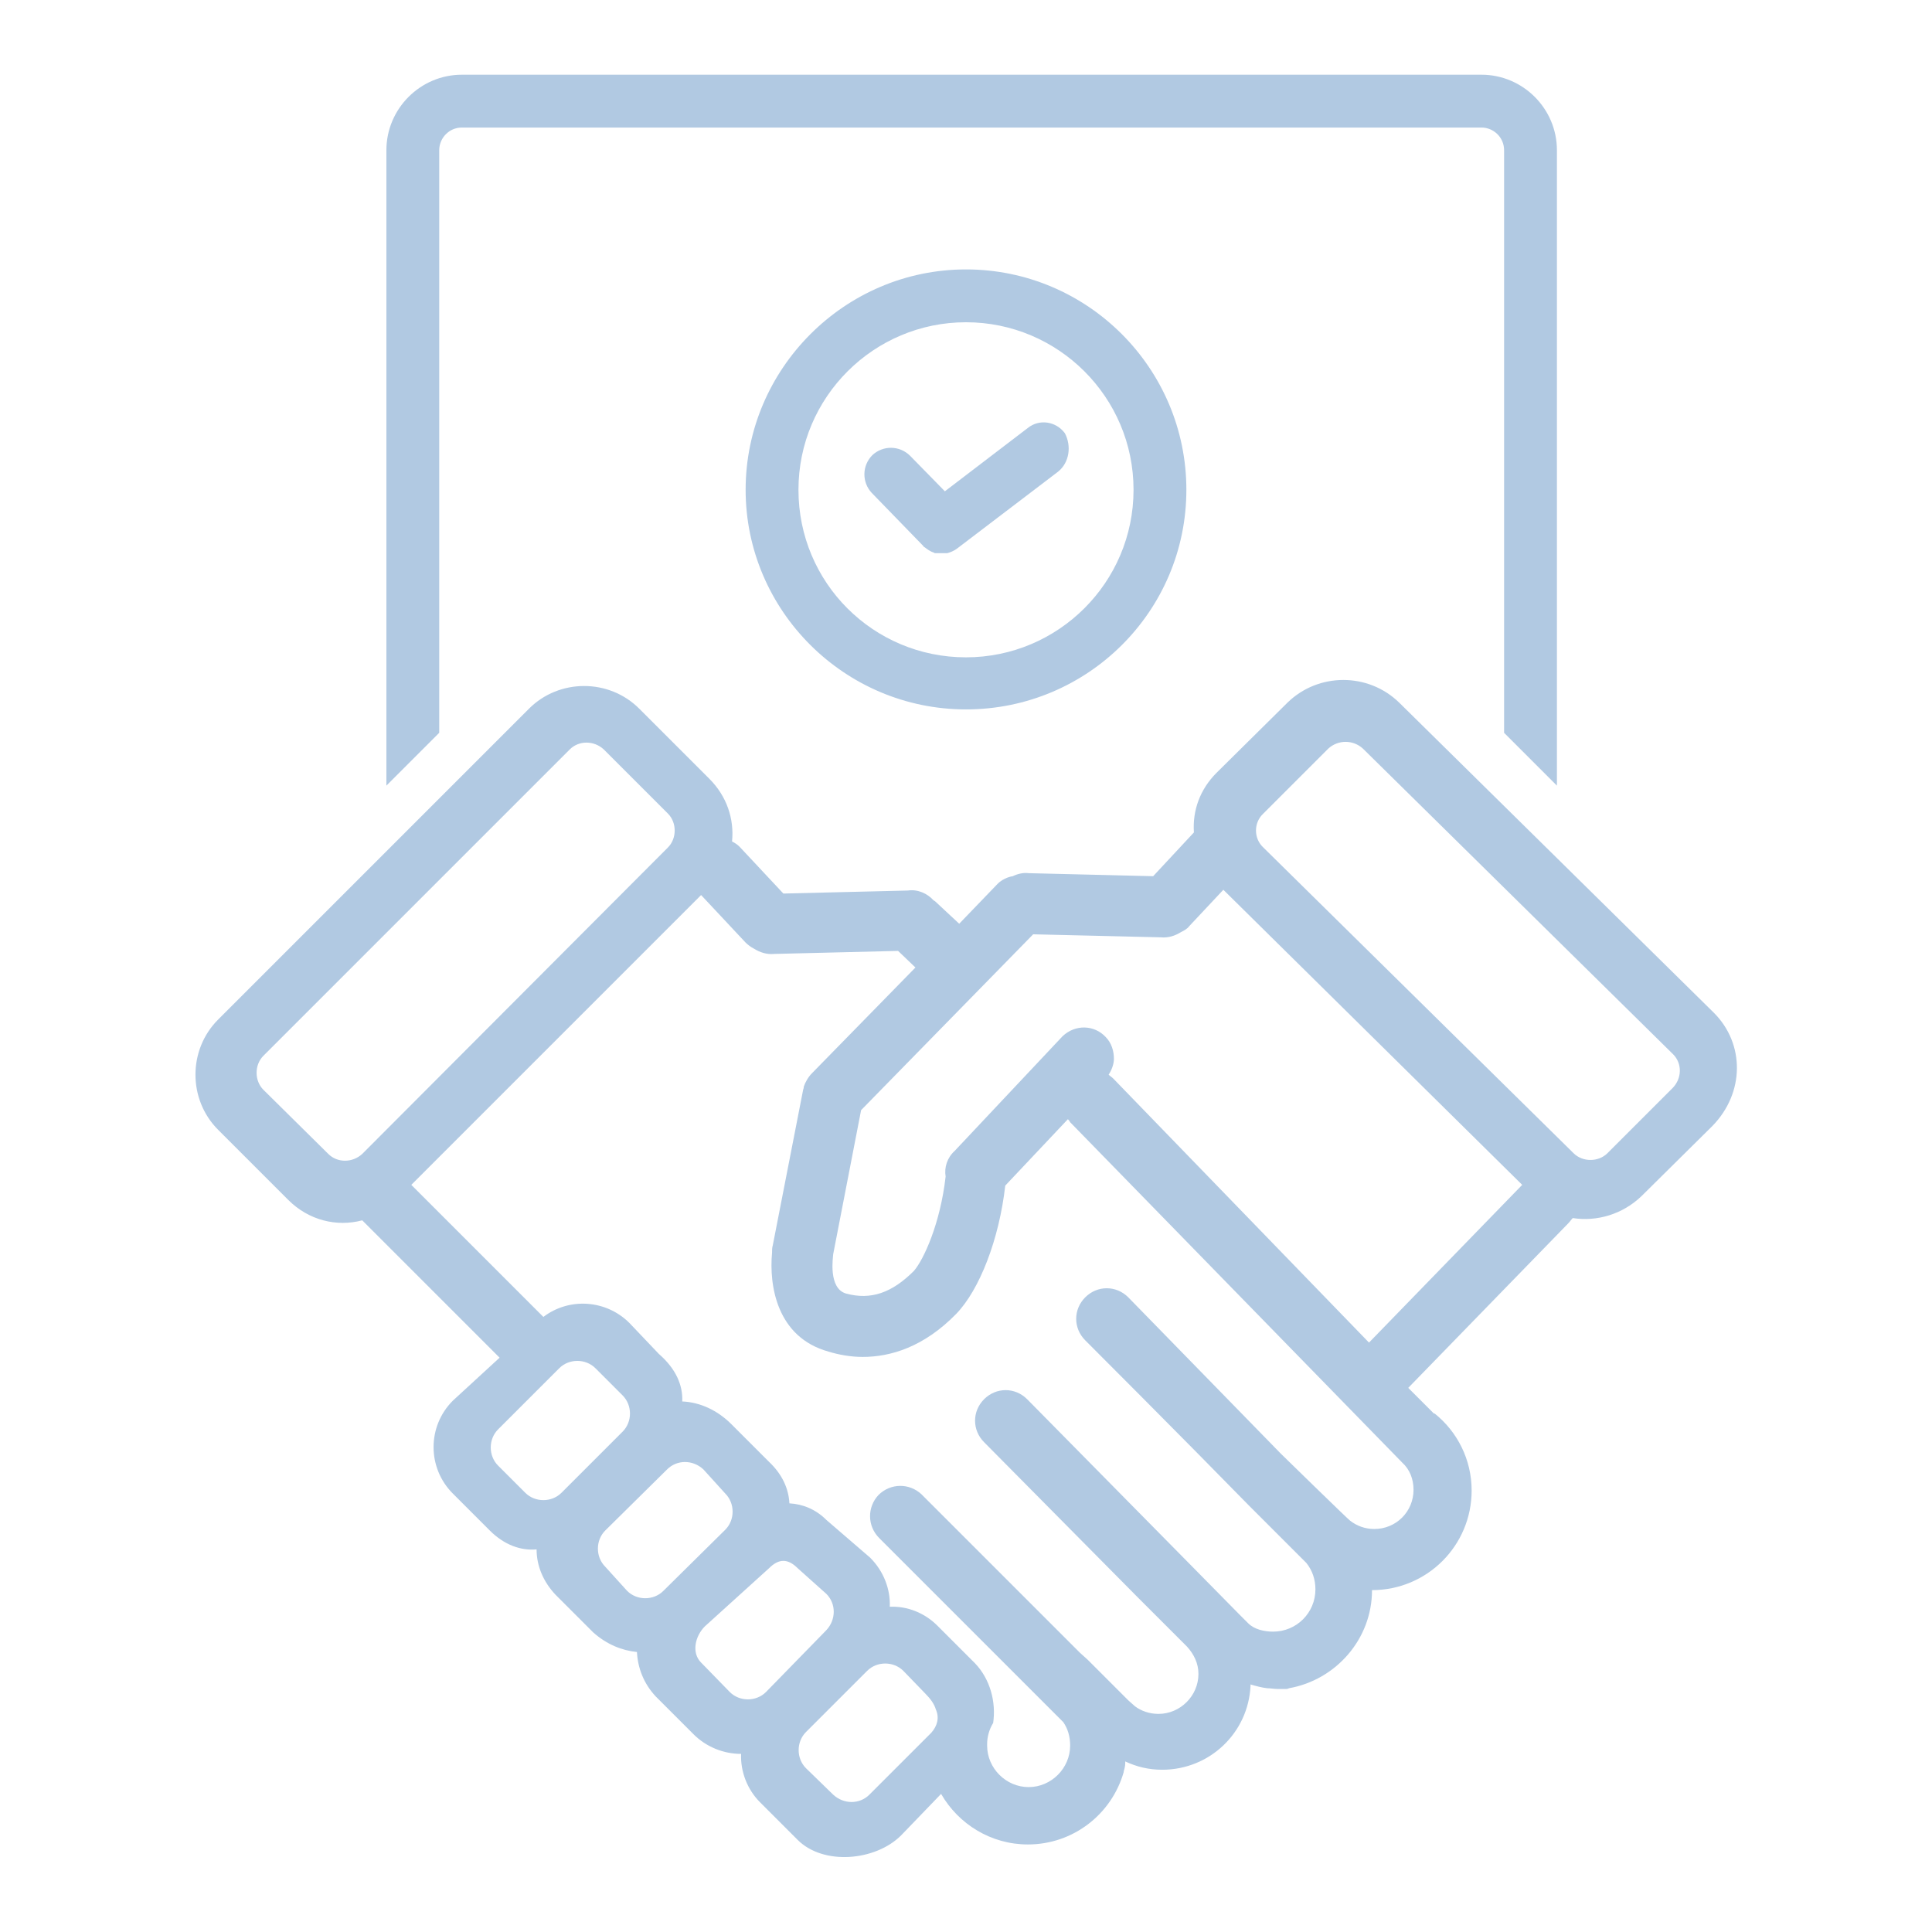 <?xml version="1.0" encoding="utf-8"?>
<!-- Generator: Adobe Illustrator 25.2.1, SVG Export Plug-In . SVG Version: 6.00 Build 0)  -->
<svg version="1.1" id="Layer_1" xmlns="http://www.w3.org/2000/svg" xmlns:xlink="http://www.w3.org/1999/xlink" x="0px" y="0px"
	 viewBox="0 0 256 256" style="enable-background:new 0 0 256 256;" xml:space="preserve">
<style type="text/css">
	.st0{fill:#B1C9E2;}
</style>
<path class="st0" d="M227.1,134.2l-41.7-41.1c-4.1-4-10.7-4-14.8,0l-9.4,9.3c-2.2,2.2-3.2,5-3,7.9l-5.4,5.8l-16.5-0.4
	c-0.7-0.1-1.5,0.1-2.1,0.4l0,0c-0.7,0.1-1.5,0.5-2,1l-5.1,5.3l-2.9-2.7c-0.2-0.2-0.3-0.3-0.5-0.4c-0.8-0.9-2.1-1.5-3.4-1.3
	l-16.5,0.4l-5.8-6.2c-0.3-0.3-0.6-0.5-1-0.7c0.3-3-0.7-6-3-8.3l-9.3-9.3c-4-4-10.6-4-14.6,0l-41.2,41.2c-4,4-4,10.6,0,14.6l9.3,9.3
	c2.7,2.7,6.4,3.6,9.8,2.7l18.2,18.2l-6.2,5.7c-3.4,3.4-3.4,8.9,0,12.3l4.9,4.9c1.9,1.9,4.1,2.7,6.2,2.5c0,2.2,0.9,4.3,2.5,6l5,5
	c1.8,1.6,3.8,2.4,5.8,2.6c0.1,2.1,0.9,4.2,2.5,5.9l5,5c1.7,1.7,4,2.6,6.3,2.6c-0.1,2.3,0.8,4.7,2.5,6.4l5,5
	c3.4,3.4,10.3,2.8,13.7-0.6l5.3-5.5c2.3,4,6.6,6.7,11.5,6.7c6,0,11.1-4,12.7-9.6l0,0l0,0c0,0,0,0,0-0.1l0,0c0.1-0.3,0.2-0.7,0.2-1.1
	c0-0.1,0-0.1,0-0.2c1.5,0.7,3.1,1.1,4.9,1.1c6.3,0,11.4-4.9,11.7-11.1c0-0.1,0-0.2,0-0.2c0.7,0.2,1.4,0.4,2.2,0.5
	c0.5,0,0.9,0.1,1.4,0.1c0.3,0,0.7,0,1,0c0,0,0,0,0.1,0s0.2,0,0.4-0.1c6.2-1.1,11-6.5,11-13l0,0c7.3,0,13.2-5.9,13.2-13.2
	c0-4.1-1.9-7.8-4.9-10.2c0,0,0,0-0.1,0c-0.2-0.2-0.5-0.5-0.8-0.8l0,0c-1.3-1.3-2.6-2.6-2.6-2.6l21.2-21.8c0.2-0.2,0.4-0.5,0.6-0.7
	c3.2,0.5,6.6-0.5,9.1-2.9l9.4-9.3C231.2,144.8,231.2,138.3,227.1,134.2z M43.5,152.9l-8.6-8.5c-1.2-1.2-1.2-3.3,0-4.5l40.6-40.6
	c1.2-1.2,3.2-1.2,4.5,0l8.5,8.5c1.2,1.2,1.2,3.3,0,4.5L48,152.9C46.7,154.1,44.7,154.1,43.5,152.9z M74.4,197.8
	c-1.3,1.3-3.5,1.3-4.8,0l-3.6-3.6c-1.3-1.3-1.3-3.5,0-4.8l8.1-8.1c1.3-1.3,3.5-1.3,4.8,0l3.6,3.6c1.3,1.3,1.3,3.5,0,4.8L74.4,197.8z
	 M87.9,210.8c-1.3,1.3-3.5,1.3-4.8,0l-2.9-3.2c-1.3-1.3-1.3-3.5,0-4.8l8.2-8.1c1.3-1.3,3.4-1.3,4.8,0l2.9,3.2c1.3,1.3,1.3,3.5,0,4.8
	L87.9,210.8z M101.5,224.2c-1.3,1.3-3.5,1.3-4.8,0l-3.8-3.9c-1.3-1.3-0.8-3.5,0.5-4.8l8.5-7.7c1.3-1.3,2.5-1.3,3.8,0l3.8,3.4
	c1.3,1.3,1.3,3.4,0,4.8L101.5,224.2z M123.4,229.6l-8.2,8.2c-1.3,1.3-3.4,1.3-4.8,0l-3.6-3.5c-1.3-1.3-1.3-3.5,0-4.8l8.1-8.1
	c1.3-1.3,3.5-1.3,4.8,0l2.9,3c0.7,0.7,1.2,1.4,1.4,2.1C124.5,227.6,124.2,228.7,123.4,229.6z M187.3,197.4c0,2.9-2.3,5.2-5.2,5.2
	c-1.2,0-2.3-0.4-3.2-1.1c-0.3-0.2-9.2-8.9-9.2-8.9l-20.2-20.7c-1.6-1.6-4.1-1.6-5.7,0s-1.6,4.1,0,5.7c0,0,13.1,13.1,21.7,21.9
	c4.3,4.3,7.6,7.6,7.6,7.6c0.8,1,1.2,2.2,1.2,3.5c0,3.1-2.5,5.6-5.6,5.6c-1.2,0-2.5-0.3-3.3-1.1c-0.4-0.4-0.6-0.6-1.1-1.1l-6.5-6.6
	l-21.7-22c-1.6-1.6-4.1-1.6-5.7,0s-1.6,4.1,0,5.7l20.3,20.5l0.9,0.9l5.7,5.7c0.9,1,1.5,2.2,1.5,3.6c0,2.9-2.4,5.3-5.3,5.3
	c-1.2,0-2.3-0.4-3.1-1c-0.1-0.1-0.9-0.8-0.9-0.8l-5.4-5.4l-1-0.9l-21-21c-1.6-1.5-4.1-1.5-5.7,0.1c-1.5,1.6-1.5,4.1,0.1,5.7
	l24.4,24.4c0.6,0.9,0.9,1.9,0.9,3.1c0,3-2.5,5.5-5.5,5.5s-5.5-2.5-5.5-5.5c0-0.1,0-0.1,0-0.2c0-1,0.3-2,0.8-2.8
	c0.4-2.8-0.4-5.8-2.4-7.9l-0.2-0.2l-4.8-4.8c-1.7-1.7-4-2.6-6.3-2.5c0.1-2.3-0.8-4.7-2.6-6.5l-5.8-5c-1.4-1.4-3.1-2.1-4.9-2.2
	c-0.1-2-1-3.9-2.7-5.5l-5-5c-1.8-1.8-4.1-2.9-6.5-3c0.1-2.1-0.8-4.3-3.1-6.3l-3.9-4.1c-3.1-3.1-8-3.4-11.4-0.8L54.5,157l38.4-38.4
	l5.9,6.3c0.3,0.3,0.7,0.6,1.1,0.8c0.8,0.5,1.7,0.8,2.7,0.7L119,126l2.3,2.2l-13.7,14c-0.5,0.5-0.9,1.2-1.1,1.8c0,0,0,0,0,0.1
	s-0.1,0.3-0.1,0.4l-4,20.5c-0.1,0.3-0.1,0.7-0.1,1l0,0c-0.4,4.3,0.6,11.2,7.5,13.1c1.3,0.4,2.9,0.7,4.5,0.7c3.7,0,8.1-1.3,12.4-5.7
	c3.1-3.2,5.7-9.9,6.5-17l8.3-8.8c0.1,0.1,0.2,0.2,0.3,0.4l44,45.1C186.8,194.7,187.3,196,187.3,197.4z M181.4,177.9l-33.9-35
	c-0.2-0.2-0.4-0.3-0.6-0.5c0.4-0.6,0.7-1.4,0.7-2.1c0-1-0.3-2.1-1.1-2.9c-1.5-1.6-4-1.7-5.7-0.1l-14.3,15.2c-1,0.9-1.4,2.2-1.2,3.4
	c-0.7,6.2-2.9,11-4.2,12.5c-2.9,2.9-5.7,3.9-9,3c-2.4-0.7-1.7-4.9-1.7-5.2l0,0l0,0l3.7-19.1l22.8-23.3l16.9,0.4
	c1,0.1,1.9-0.2,2.7-0.7l0,0c0.4-0.2,0.8-0.4,1.1-0.8l4.5-4.8l39.6,39.1L181.4,177.9z M221.6,144.2l-8.6,8.6c-1.2,1.2-3.3,1.2-4.5,0
	l-41.1-40.5c-1.3-1.2-1.3-3.3,0-4.5l8.6-8.6c1.3-1.2,3.3-1.2,4.6,0l41.1,40.5C222.9,140.9,222.9,142.9,221.6,144.2z M206.3,104.1
	l-7-7V19.9c0-1.7-1.4-3-3-3H61.2c-1.7,0-3,1.4-3,3v77.2l-7,7V19.9c0-5.5,4.5-10,10-10h135.1c5.5,0,10,4.5,10,10L206.3,104.1
	L206.3,104.1z M128,94c-16.1,0-29.2-13.1-29.2-29.1s13.1-29.2,29.2-29.2s29.2,13.1,29.2,29.2S144.1,94,128,94z M128,42.7
	c-12.2,0-22.2,9.9-22.2,22.2s9.9,22.2,22.2,22.2c12.2,0,22.2-9.9,22.2-22.2S140.2,42.7,128,42.7z M140.2,62.5l-13.4,10.2l0,0
	c-0.4,0.3-0.9,0.5-1.3,0.6c-0.1,0-0.2,0-0.2,0c-0.1,0-0.1,0-0.2,0s-0.2,0-0.3,0s-0.2,0-0.3,0c-0.1,0-0.2,0-0.3,0c-0.1,0-0.2,0-0.2,0
	c-0.1,0-0.2,0-0.3-0.1c-0.4-0.1-0.8-0.4-1.2-0.7c-0.1,0-0.1-0.1-0.2-0.2c0,0,0,0-0.1-0.1l-6.7-6.9c-1.3-1.4-1.3-3.6,0.1-5
	c1.4-1.3,3.6-1.3,5,0.1l4.6,4.7l11-8.4c1.5-1.2,3.7-0.9,4.9,0.7C142,59.1,141.7,61.3,140.2,62.5z"/>
</svg>
